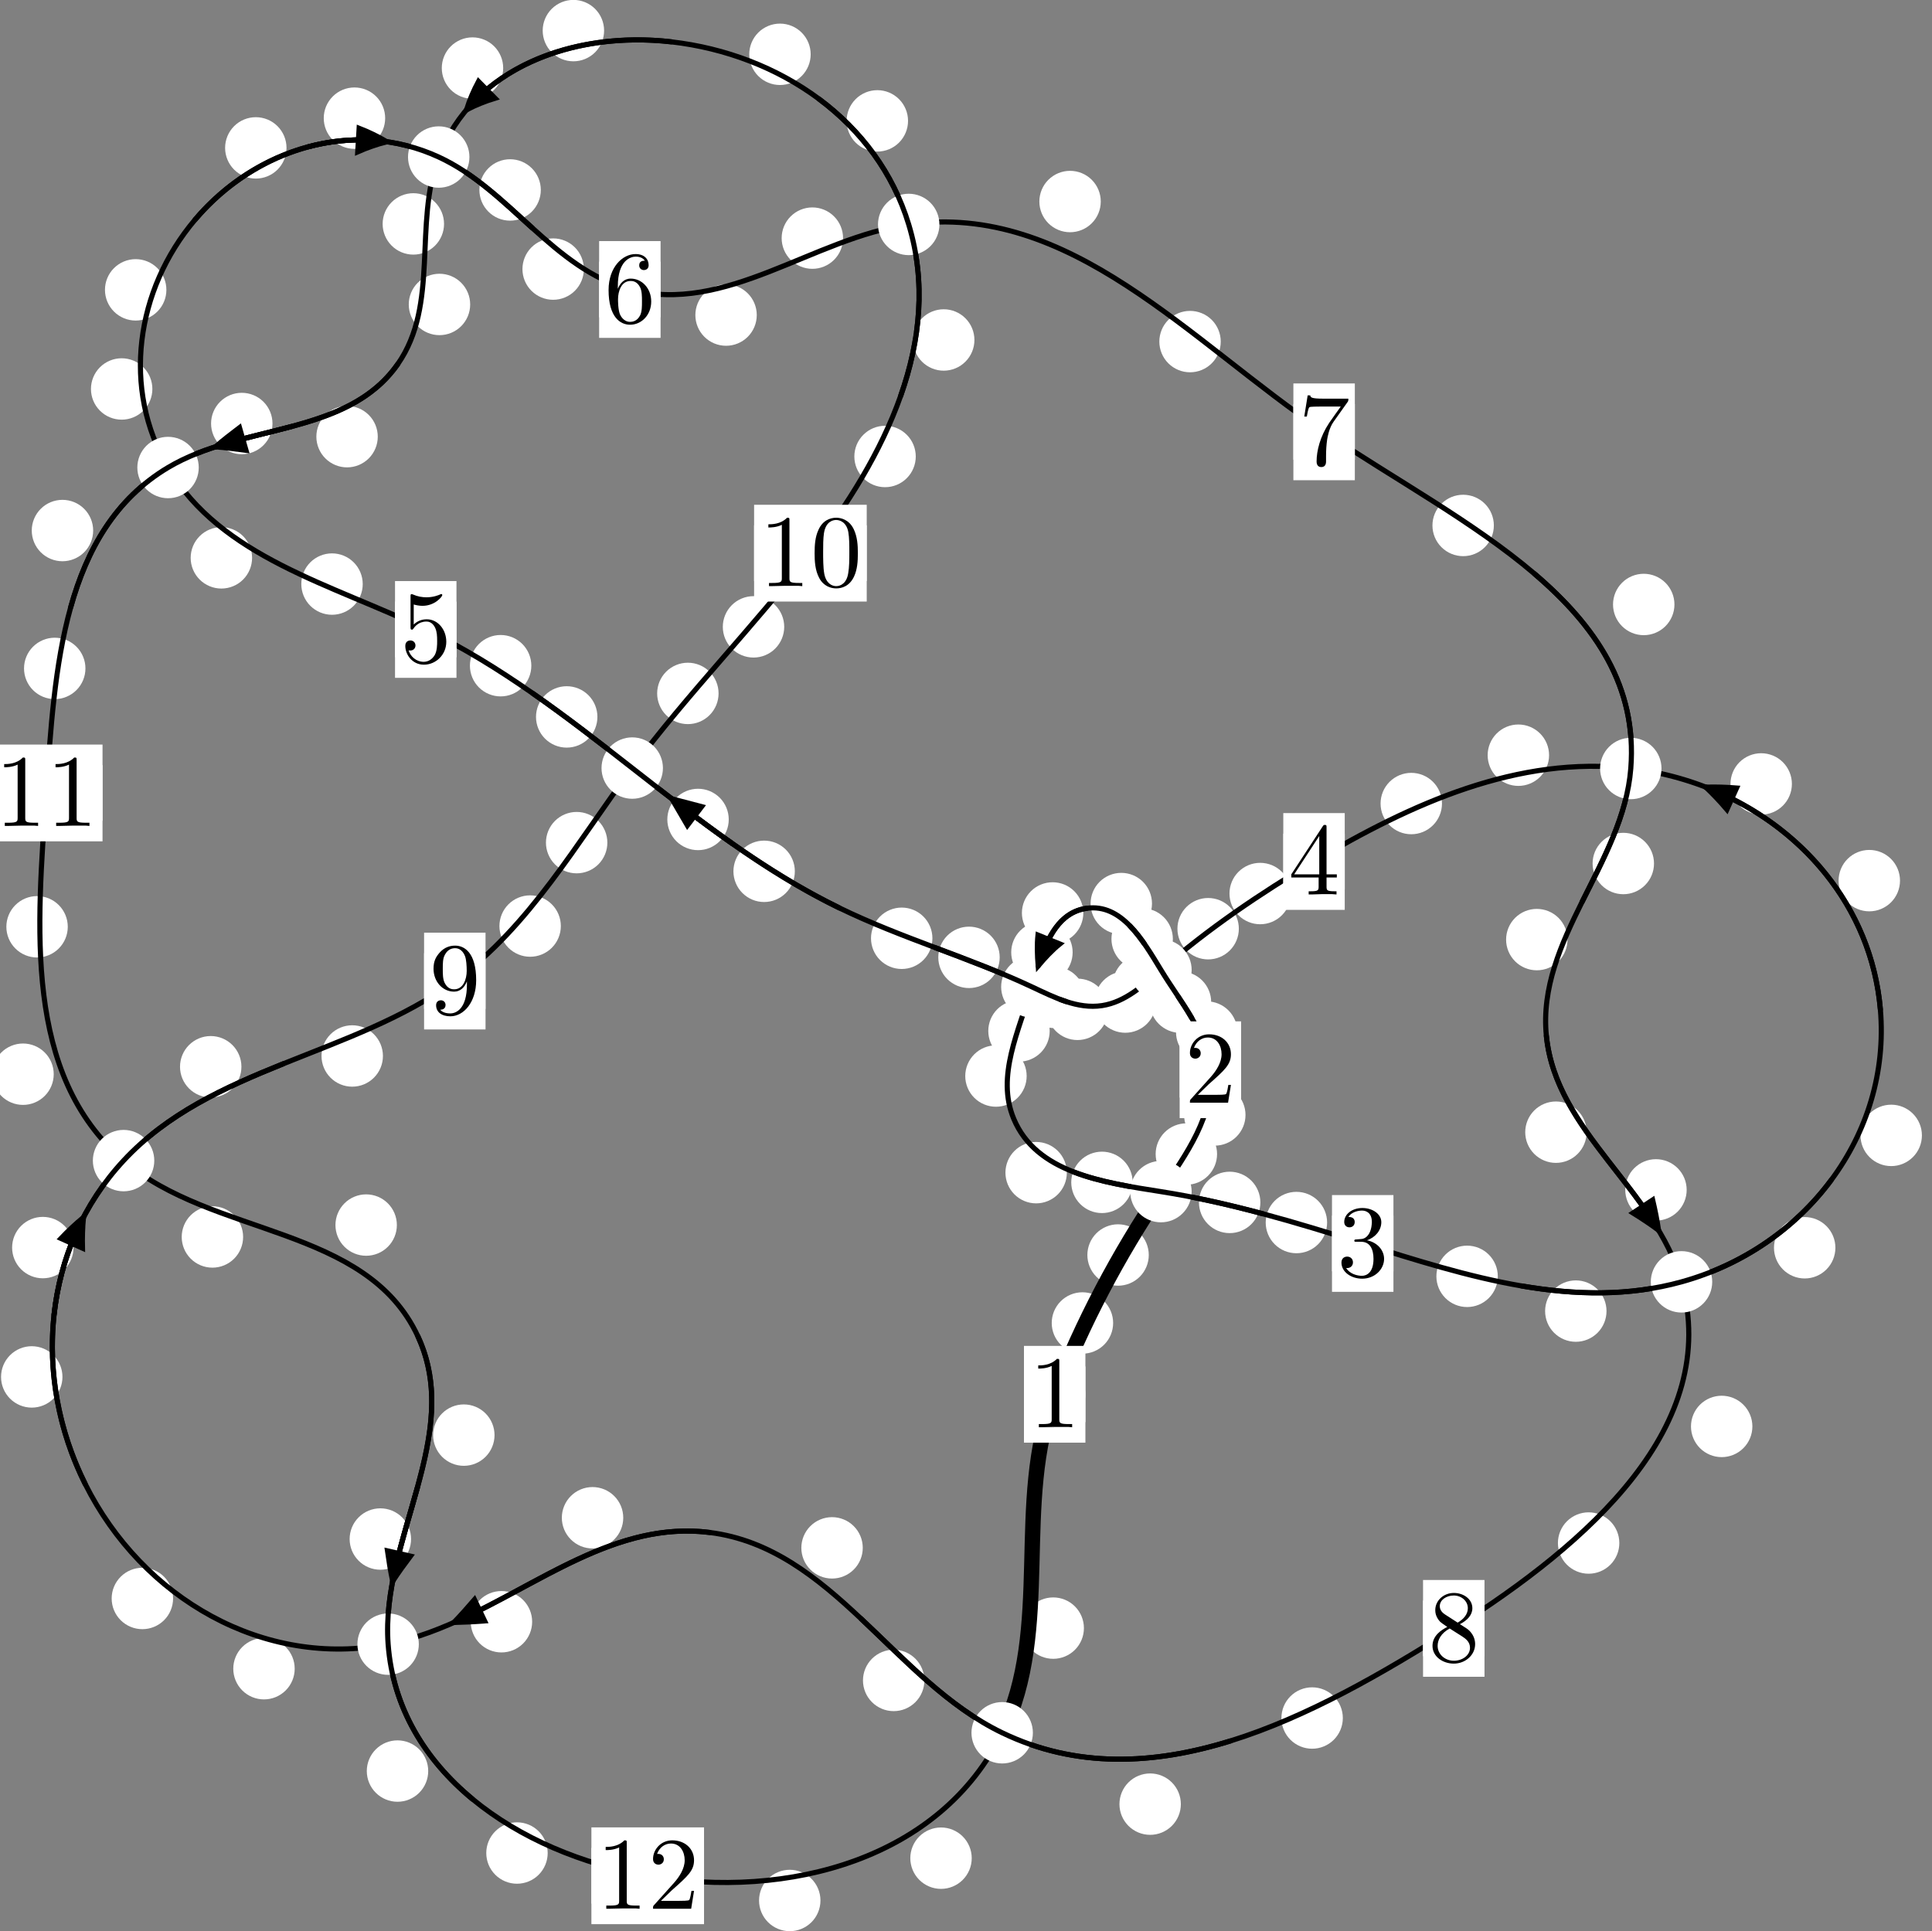 <?xml version="1.0"?>
<!-- Created by MetaPost 1.999 on 2021.07.06:0008 -->
<svg version="1.1" xmlns="http://www.w3.org/2000/svg" xmlns:xlink="http://www.w3.org/1999/xlink" width="188.051" height="188.004" viewBox="0 0 188.051 188.004">
<rect x="0" y="0" width="188.051" height="188.004" fill="#808080" stroke="none"/>
<!-- Original BoundingBox: -113.982742 -71.994171 74.068665 116.009964 -->
  <defs>
    <g transform="scale(0.01,0.01)" id="GLYPHcmr10_48">
      <path style="fill-rule: evenodd;" d="M460 -320C460 -400,455 -480,420 -554C374 -650,292 -666,250 -666C190 -666,117 -640,76 -547C44 -478,39 -400,39 -320C39 -245,43 -155,84 -79C127 2,200 22,249 22C303 22,379 1,423 -94C455 -163,460 -241,460 -320M249 -0C210 -0,151 -25,133 -121C122 -181,122 -273,122 -332C122 -396,122 -462,130 -516C149 -635,224 -644,249 -644C282 -644,348 -626,367 -527C377 -471,377 -395,377 -332C377 -257,377 -189,366 -125C351 -30,294 -0,249 -0"></path>
    </g>
    <g transform="scale(0.01,0.01)" id="GLYPHcmr10_49">
      <path style="fill-rule: evenodd;" d="M294 -640C294 -664,294 -666,271 -666C209 -602,121 -602,89 -602L89 -571C109 -571,168 -571,220 -597L220 -79C220 -43,217 -31,127 -31L95 -31L95 -0L257 -0L130 -3L217 -3L257 -3L297 -3L384 -3L419 -0L419 -31L387 -31C297 -31,294 -42,294 -79"></path>
    </g>
    <g transform="scale(0.01,0.01)" id="GLYPHcmr10_50">
      <path style="fill-rule: evenodd;" d="M127 -77L233 -180C389 -318,449 -372,449 -472C449 -586,359 -666,237 -666C124 -666,50 -574,50 -485C50 -429,100 -429,103 -429C120 -429,155 -441,155 -482C155 -508,137 -534,102 -534C94 -534,92 -534,89 -533C112 -598,166 -635,224 -635C315 -635,358 -554,358 -472C358 -392,308 -313,253 -251L61 -37C50 -26,50 -24,50 -0L421 -0L449 -174L424 -174C419 -144,412 -100,402 -85C395 -77,329 -77,307 -77"></path>
    </g>
    <g transform="scale(0.01,0.01)" id="GLYPHcmr10_51">
      <path style="fill-rule: evenodd;" d="M290 -352C372 -379,430 -449,430 -528C430 -610,342 -666,246 -666C145 -666,69 -606,69 -530C69 -497,91 -478,120 -478C151 -478,171 -500,171 -529C171 -579,124 -579,109 -579C140 -628,206 -641,242 -641C283 -641,338 -619,338 -529C338 -517,336 -459,310 -415C280 -367,246 -364,221 -363C213 -362,189 -360,182 -360C174 -359,167 -358,167 -348C167 -337,174 -337,191 -337L235 -337C317 -337,354 -269,354 -171C354 -35,285 -6,241 -6C198 -6,123 -23,88 -82C123 -77,154 -99,154 -137C154 -173,127 -193,98 -193C74 -193,42 -179,42 -135C42 -44,135 22,244 22C366 22,457 -69,457 -171C457 -253,394 -331,290 -352"></path>
    </g>
    <g transform="scale(0.01,0.01)" id="GLYPHcmr10_52">
      <path style="fill-rule: evenodd;" d="M294 -165L294 -78C294 -42,292 -31,218 -31L197 -31L197 -0L332 -0L238 -3L290 -3L332 -3L374 -3L427 -3L468 -0L468 -31L447 -31C373 -31,371 -42,371 -78L371 -165L471 -165L471 -196L371 -196L371 -651C371 -671,371 -677,355 -677C346 -677,343 -677,335 -665L28 -196L28 -165M300 -196L56 -196L300 -569"></path>
    </g>
    <g transform="scale(0.01,0.01)" id="GLYPHcmr10_53">
      <path style="fill-rule: evenodd;" d="M449 -201C449 -320,367 -420,259 -420C211 -420,168 -404,132 -369L132 -564C152 -558,185 -551,217 -551C340 -551,410 -642,410 -655C410 -661,407 -666,400 -666C399 -666,397 -666,392 -663C372 -654,323 -634,256 -634C216 -634,170 -641,123 -662C115 -665,113 -665,111 -665C101 -665,101 -657,101 -641L101 -345C101 -327,101 -319,115 -319C122 -319,124 -322,128 -328C139 -344,176 -398,257 -398C309 -398,334 -352,342 -334C358 -297,360 -258,360 -208C360 -173,360 -113,336 -71C312 -32,275 -6,229 -6C156 -6,99 -59,82 -118C85 -117,88 -116,99 -116C132 -116,149 -141,149 -165C149 -189,132 -214,99 -214C85 -214,50 -207,50 -161C50 -75,119 22,231 22C347 22,449 -74,449 -201"></path>
    </g>
    <g transform="scale(0.01,0.01)" id="GLYPHcmr10_54">
      <path style="fill-rule: evenodd;" d="M132 -328L132 -352C132 -605,256 -641,307 -641C331 -641,373 -635,395 -601C380 -601,340 -601,340 -556C340 -525,364 -510,386 -510C402 -510,432 -519,432 -558C432 -618,388 -666,305 -666C177 -666,42 -537,42 -316C42 -49,158 22,251 22C362 22,457 -72,457 -204C457 -331,368 -427,257 -427C189 -427,152 -376,132 -328M251 -6C188 -6,158 -66,152 -81C134 -128,134 -208,134 -226C134 -304,166 -404,256 -404C272 -404,318 -404,349 -342C367 -305,367 -254,367 -205C367 -157,367 -107,350 -71C320 -11,274 -6,251 -6"></path>
    </g>
    <g transform="scale(0.01,0.01)" id="GLYPHcmr10_55">
      <path style="fill-rule: evenodd;" d="M476 -609C485 -621,485 -623,485 -644L242 -644C120 -644,118 -657,114 -676L89 -676L56 -470L81 -470C84 -486,93 -549,106 -561C113 -567,191 -567,204 -567L411 -567C400 -551,321 -442,299 -409C209 -274,176 -135,176 -33C176 -23,176 22,222 22C268 22,268 -23,268 -33L268 -84C268 -139,271 -194,279 -248C283 -271,297 -357,341 -419"></path>
    </g>
    <g transform="scale(0.01,0.01)" id="GLYPHcmr10_56">
      <path style="fill-rule: evenodd;" d="M163 -457C117 -487,113 -521,113 -538C113 -599,178 -641,249 -641C322 -641,386 -589,386 -517C386 -460,347 -412,287 -377M309 -362C381 -399,430 -451,430 -517C430 -609,341 -666,250 -666C150 -666,69 -592,69 -499C69 -481,71 -436,113 -389C124 -377,161 -352,186 -335C128 -306,42 -250,42 -151C42 -45,144 22,249 22C362 22,457 -61,457 -168C457 -204,446 -249,408 -291C389 -312,373 -322,309 -362M209 -320L332 -242C360 -223,407 -193,407 -132C407 -58,332 -6,250 -6C164 -6,92 -68,92 -151C92 -209,124 -273,209 -320"></path>
    </g>
    <g transform="scale(0.01,0.01)" id="GLYPHcmr10_57">
      <path style="fill-rule: evenodd;" d="M367 -318L367 -286C367 -52,263 -6,205 -6C188 -6,134 -8,107 -42C151 -42,159 -71,159 -88C159 -119,135 -134,113 -134C97 -134,67 -125,67 -86C67 -19,121 22,206 22C335 22,457 -114,457 -329C457 -598,342 -666,253 -666C198 -666,149 -648,106 -603C65 -558,42 -516,42 -441C42 -316,130 -218,242 -218C303 -218,344 -260,367 -318M243 -241C227 -241,181 -241,150 -304C132 -341,132 -391,132 -440C132 -494,132 -541,153 -578C180 -628,218 -641,253 -641C299 -641,332 -607,349 -562C361 -530,365 -467,365 -421C365 -338,331 -241,243 -241"></path>
    </g>
  </defs>
  <path d="M108.347 128.787C108.347 127.994,108.032 127.234,107.472 126.674C106.911 126.113,106.151 125.798,105.358 125.798C104.566 125.798,103.805 126.113,103.245 126.674C102.684 127.234,102.37 127.994,102.37 128.787C102.37 129.58,102.684 130.34,103.245 130.9C103.805 131.461,104.566 131.776,105.358 131.776C106.151 131.776,106.911 131.461,107.472 130.9C108.032 130.34,108.347 129.58,108.347 128.787Z" style="fill: rgb(100%,100%,100%);stroke: none;"></path>
  <path d="M105.646 135.728C105.646 134.936,105.331 134.175,104.771 133.615C104.21 133.054,103.45 132.74,102.657 132.74C101.865 132.74,101.105 133.054,100.544 133.615C99.984 134.175,99.669 134.936,99.669 135.728C99.669 136.521,99.984 137.281,100.544 137.842C101.105 138.402,101.865 138.717,102.657 138.717C103.45 138.717,104.21 138.402,104.771 137.842C105.331 137.281,105.646 136.521,105.646 135.728Z" style="fill: rgb(100%,100%,100%);stroke: none;"></path>
  <path d="M118.463 112.342C118.463 111.549,118.148 110.789,117.587 110.229C117.027 109.668,116.267 109.353,115.474 109.353C114.681 109.353,113.921 109.668,113.361 110.229C112.8 110.789,112.485 111.549,112.485 112.342C112.485 113.135,112.8 113.895,113.361 114.455C113.921 115.016,114.681 115.331,115.474 115.331C116.267 115.331,117.027 115.016,117.587 114.455C118.148 113.895,118.463 113.135,118.463 112.342Z" style="fill: rgb(100%,100%,100%);stroke: none;"></path>
  <path d="M111.816 122.17C111.816 121.377,111.501 120.617,110.941 120.056C110.38 119.496,109.62 119.181,108.827 119.181C108.035 119.181,107.275 119.496,106.714 120.056C106.154 120.617,105.839 121.377,105.839 122.17C105.839 122.962,106.154 123.723,106.714 124.283C107.275 124.844,108.035 125.158,108.827 125.158C109.62 125.158,110.38 124.844,110.941 124.283C111.501 123.723,111.816 122.962,111.816 122.17Z" style="fill: rgb(100%,100%,100%);stroke: none;"></path>
  <path d="M120.444 100.467C120.444 99.674,120.129 98.914,119.568 98.354C119.008 97.793,118.248 97.478,117.455 97.478C116.662 97.478,115.902 97.793,115.342 98.354C114.781 98.914,114.466 99.674,114.466 100.467C114.466 101.26,114.781 102.02,115.342 102.58C115.902 103.141,116.662 103.456,117.455 103.456C118.248 103.456,119.008 103.141,119.568 102.58C120.129 102.02,120.444 101.26,120.444 100.467Z" style="fill: rgb(100%,100%,100%);stroke: none;"></path>
  <path d="M121.231 108.536C121.231 107.743,120.916 106.983,120.355 106.422C119.795 105.862,119.035 105.547,118.242 105.547C117.449 105.547,116.689 105.862,116.129 106.422C115.568 106.983,115.253 107.743,115.253 108.536C115.253 109.328,115.568 110.088,116.129 110.649C116.689 111.209,117.449 111.524,118.242 111.524C119.035 111.524,119.795 111.209,120.355 110.649C120.916 110.088,121.231 109.328,121.231 108.536Z" style="fill: rgb(100%,100%,100%);stroke: none;"></path>
  <path d="M114.161 91.405C114.161 90.612,113.846 89.852,113.286 89.292C112.725 88.731,111.965 88.416,111.172 88.416C110.38 88.416,109.62 88.731,109.059 89.292C108.499 89.852,108.184 90.612,108.184 91.405C108.184 92.198,108.499 92.958,109.059 93.518C109.62 94.079,110.38 94.394,111.172 94.394C111.965 94.394,112.725 94.079,113.286 93.518C113.846 92.958,114.161 92.198,114.161 91.405Z" style="fill: rgb(100%,100%,100%);stroke: none;"></path>
  <path d="M117.89 97.557C117.89 96.764,117.575 96.004,117.014 95.444C116.454 94.883,115.693 94.568,114.901 94.568C114.108 94.568,113.348 94.883,112.787 95.444C112.227 96.004,111.912 96.764,111.912 97.557C111.912 98.35,112.227 99.11,112.787 99.67C113.348 100.231,114.108 100.546,114.901 100.546C115.693 100.546,116.454 100.231,117.014 99.67C117.575 99.11,117.89 98.35,117.89 97.557Z" style="fill: rgb(100%,100%,100%);stroke: none;"></path>
  <path d="M105.445 88.872C105.445 88.08,105.13 87.319,104.57 86.759C104.009 86.198,103.249 85.884,102.456 85.884C101.664 85.884,100.903 86.198,100.343 86.759C99.782 87.319,99.467 88.08,99.467 88.872C99.467 89.665,99.782 90.425,100.343 90.986C100.903 91.546,101.664 91.861,102.456 91.861C103.249 91.861,104.009 91.546,104.57 90.986C105.13 90.425,105.445 89.665,105.445 88.872Z" style="fill: rgb(100%,100%,100%);stroke: none;"></path>
  <path d="M112.129 87.959C112.129 87.166,111.814 86.406,111.254 85.845C110.694 85.285,109.933 84.97,109.141 84.97C108.348 84.97,107.588 85.285,107.027 85.845C106.467 86.406,106.152 87.166,106.152 87.959C106.152 88.751,106.467 89.511,107.027 90.072C107.588 90.632,108.348 90.947,109.141 90.947C109.933 90.947,110.694 90.632,111.254 90.072C111.814 89.511,112.129 88.751,112.129 87.959Z" style="fill: rgb(100%,100%,100%);stroke: none;"></path>
  <path d="M102.172 100.36C102.172 99.567,101.857 98.807,101.297 98.247C100.736 97.686,99.976 97.371,99.183 97.371C98.391 97.371,97.631 97.686,97.07 98.247C96.51 98.807,96.195 99.567,96.195 100.36C96.195 101.153,96.51 101.913,97.07 102.473C97.631 103.034,98.391 103.349,99.183 103.349C99.976 103.349,100.736 103.034,101.297 102.473C101.857 101.913,102.172 101.153,102.172 100.36Z" style="fill: rgb(100%,100%,100%);stroke: none;"></path>
  <path d="M104.405 92.706C104.405 91.913,104.09 91.153,103.529 90.593C102.969 90.032,102.209 89.717,101.416 89.717C100.623 89.717,99.863 90.032,99.303 90.593C98.742 91.153,98.427 91.913,98.427 92.706C98.427 93.499,98.742 94.259,99.303 94.819C99.863 95.38,100.623 95.695,101.416 95.695C102.209 95.695,102.969 95.38,103.529 94.819C104.09 94.259,104.405 93.499,104.405 92.706Z" style="fill: rgb(100%,100%,100%);stroke: none;"></path>
  <path d="M103.841 114.154C103.841 113.361,103.526 112.601,102.966 112.041C102.405 111.48,101.645 111.165,100.853 111.165C100.06 111.165,99.3 111.48,98.739 112.041C98.179 112.601,97.864 113.361,97.864 114.154C97.864 114.947,98.179 115.707,98.739 116.267C99.3 116.828,100.06 117.143,100.853 117.143C101.645 117.143,102.405 116.828,102.966 116.267C103.526 115.707,103.841 114.947,103.841 114.154Z" style="fill: rgb(100%,100%,100%);stroke: none;"></path>
  <path d="M99.93 104.748C99.93 103.956,99.615 103.195,99.055 102.635C98.494 102.074,97.734 101.759,96.942 101.759C96.149 101.759,95.389 102.074,94.828 102.635C94.268 103.195,93.953 103.956,93.953 104.748C93.953 105.541,94.268 106.301,94.828 106.862C95.389 107.422,96.149 107.737,96.942 107.737C97.734 107.737,98.494 107.422,99.055 106.862C99.615 106.301,99.93 105.541,99.93 104.748Z" style="fill: rgb(100%,100%,100%);stroke: none;"></path>
  <path d="M122.678 117.05C122.678 116.257,122.363 115.497,121.802 114.937C121.242 114.376,120.482 114.061,119.689 114.061C118.896 114.061,118.136 114.376,117.576 114.937C117.015 115.497,116.7 116.257,116.7 117.05C116.7 117.843,117.015 118.603,117.576 119.163C118.136 119.724,118.896 120.039,119.689 120.039C120.482 120.039,121.242 119.724,121.802 119.163C122.363 118.603,122.678 117.843,122.678 117.05Z" style="fill: rgb(100%,100%,100%);stroke: none;"></path>
  <path d="M110.248 115.099C110.248 114.306,109.933 113.546,109.372 112.985C108.812 112.425,108.052 112.11,107.259 112.11C106.466 112.11,105.706 112.425,105.146 112.985C104.585 113.546,104.27 114.306,104.27 115.099C104.27 115.891,104.585 116.652,105.146 117.212C105.706 117.773,106.466 118.088,107.259 118.088C108.052 118.088,108.812 117.773,109.372 117.212C109.933 116.652,110.248 115.891,110.248 115.099Z" style="fill: rgb(100%,100%,100%);stroke: none;"></path>
  <path d="M145.789 124.248C145.789 123.455,145.474 122.695,144.913 122.134C144.353 121.574,143.593 121.259,142.8 121.259C142.007 121.259,141.247 121.574,140.687 122.134C140.126 122.695,139.811 123.455,139.811 124.248C139.811 125.04,140.126 125.8,140.687 126.361C141.247 126.921,142.007 127.236,142.8 127.236C143.593 127.236,144.353 126.921,144.913 126.361C145.474 125.8,145.789 125.04,145.789 124.248Z" style="fill: rgb(100%,100%,100%);stroke: none;"></path>
  <path d="M129.174 119.01C129.174 118.217,128.859 117.457,128.299 116.896C127.738 116.336,126.978 116.021,126.186 116.021C125.393 116.021,124.633 116.336,124.072 116.896C123.512 117.457,123.197 118.217,123.197 119.01C123.197 119.802,123.512 120.563,124.072 121.123C124.633 121.684,125.393 121.998,126.186 121.998C126.978 121.998,127.738 121.684,128.299 121.123C128.859 120.563,129.174 119.802,129.174 119.01Z" style="fill: rgb(100%,100%,100%);stroke: none;"></path>
  <path d="M178.648 121.465C178.648 120.672,178.334 119.912,177.773 119.352C177.213 118.791,176.452 118.476,175.66 118.476C174.867 118.476,174.107 118.791,173.546 119.352C172.986 119.912,172.671 120.672,172.671 121.465C172.671 122.258,172.986 123.018,173.546 123.578C174.107 124.139,174.867 124.454,175.66 124.454C176.452 124.454,177.213 124.139,177.773 123.578C178.334 123.018,178.648 122.258,178.648 121.465Z" style="fill: rgb(100%,100%,100%);stroke: none;"></path>
  <path d="M156.37 127.63C156.37 126.837,156.055 126.077,155.495 125.517C154.934 124.956,154.174 124.641,153.382 124.641C152.589 124.641,151.829 124.956,151.268 125.517C150.708 126.077,150.393 126.837,150.393 127.63C150.393 128.423,150.708 129.183,151.268 129.743C151.829 130.304,152.589 130.619,153.382 130.619C154.174 130.619,154.934 130.304,155.495 129.743C156.055 129.183,156.37 128.423,156.37 127.63Z" style="fill: rgb(100%,100%,100%);stroke: none;"></path>
  <path d="M184.937 85.726C184.937 84.934,184.622 84.173,184.061 83.613C183.501 83.052,182.74 82.738,181.948 82.738C181.155 82.738,180.395 83.052,179.834 83.613C179.274 84.173,178.959 84.934,178.959 85.726C178.959 86.519,179.274 87.279,179.834 87.84C180.395 88.4,181.155 88.715,181.948 88.715C182.74 88.715,183.501 88.4,184.061 87.84C184.622 87.279,184.937 86.519,184.937 85.726Z" style="fill: rgb(100%,100%,100%);stroke: none;"></path>
  <path d="M187.069 110.526C187.069 109.733,186.754 108.973,186.193 108.413C185.633 107.852,184.873 107.537,184.08 107.537C183.287 107.537,182.527 107.852,181.967 108.413C181.406 108.973,181.091 109.733,181.091 110.526C181.091 111.319,181.406 112.079,181.967 112.639C182.527 113.2,183.287 113.515,184.08 113.515C184.873 113.515,185.633 113.2,186.193 112.639C186.754 112.079,187.069 111.319,187.069 110.526Z" style="fill: rgb(100%,100%,100%);stroke: none;"></path>
  <path d="M150.779 73.516C150.779 72.723,150.464 71.963,149.903 71.403C149.343 70.842,148.583 70.527,147.79 70.527C146.997 70.527,146.237 70.842,145.676 71.403C145.116 71.963,144.801 72.723,144.801 73.516C144.801 74.309,145.116 75.069,145.676 75.629C146.237 76.19,146.997 76.505,147.79 76.505C148.583 76.505,149.343 76.19,149.903 75.629C150.464 75.069,150.779 74.309,150.779 73.516Z" style="fill: rgb(100%,100%,100%);stroke: none;"></path>
  <path d="M174.414 76.313C174.414 75.52,174.1 74.76,173.539 74.199C172.979 73.639,172.218 73.324,171.426 73.324C170.633 73.324,169.873 73.639,169.312 74.199C168.752 74.76,168.437 75.52,168.437 76.313C168.437 77.105,168.752 77.865,169.312 78.426C169.873 78.986,170.633 79.301,171.426 79.301C172.218 79.301,172.979 78.986,173.539 78.426C174.1 77.865,174.414 77.105,174.414 76.313Z" style="fill: rgb(100%,100%,100%);stroke: none;"></path>
  <path d="M125.648 86.983C125.648 86.19,125.333 85.43,124.773 84.87C124.212 84.309,123.452 83.994,122.659 83.994C121.867 83.994,121.106 84.309,120.546 84.87C119.985 85.43,119.671 86.19,119.671 86.983C119.671 87.776,119.985 88.536,120.546 89.096C121.106 89.657,121.867 89.972,122.659 89.972C123.452 89.972,124.212 89.657,124.773 89.096C125.333 88.536,125.648 87.776,125.648 86.983Z" style="fill: rgb(100%,100%,100%);stroke: none;"></path>
  <path d="M140.355 78.223C140.355 77.43,140.04 76.67,139.479 76.109C138.919 75.549,138.159 75.234,137.366 75.234C136.573 75.234,135.813 75.549,135.253 76.109C134.692 76.67,134.377 77.43,134.377 78.223C134.377 79.015,134.692 79.775,135.253 80.336C135.813 80.896,136.573 81.211,137.366 81.211C138.159 81.211,138.919 80.896,139.479 80.336C140.04 79.775,140.355 79.015,140.355 78.223Z" style="fill: rgb(100%,100%,100%);stroke: none;"></path>
  <path d="M114.27 95.923C114.27 95.13,113.955 94.37,113.395 93.809C112.834 93.249,112.074 92.934,111.281 92.934C110.489 92.934,109.729 93.249,109.168 93.809C108.608 94.37,108.293 95.13,108.293 95.923C108.293 96.715,108.608 97.476,109.168 98.036C109.729 98.597,110.489 98.912,111.281 98.912C112.074 98.912,112.834 98.597,113.395 98.036C113.955 97.476,114.27 96.715,114.27 95.923Z" style="fill: rgb(100%,100%,100%);stroke: none;"></path>
  <path d="M120.582 90.406C120.582 89.613,120.267 88.853,119.707 88.293C119.146 87.732,118.386 87.417,117.593 87.417C116.801 87.417,116.041 87.732,115.48 88.293C114.92 88.853,114.605 89.613,114.605 90.406C114.605 91.199,114.92 91.959,115.48 92.519C116.041 93.08,116.801 93.395,117.593 93.395C118.386 93.395,119.146 93.08,119.707 92.519C120.267 91.959,120.582 91.199,120.582 90.406Z" style="fill: rgb(100%,100%,100%);stroke: none;"></path>
  <path d="M107.865 98.255C107.865 97.462,107.55 96.702,106.989 96.142C106.429 95.581,105.668 95.266,104.876 95.266C104.083 95.266,103.323 95.581,102.762 96.142C102.202 96.702,101.887 97.462,101.887 98.255C101.887 99.048,102.202 99.808,102.762 100.368C103.323 100.929,104.083 101.244,104.876 101.244C105.668 101.244,106.429 100.929,106.989 100.368C107.55 99.808,107.865 99.048,107.865 98.255Z" style="fill: rgb(100%,100%,100%);stroke: none;"></path>
  <path d="M112.52 97.546C112.52 96.753,112.205 95.993,111.644 95.433C111.084 94.872,110.324 94.557,109.531 94.557C108.738 94.557,107.978 94.872,107.418 95.433C106.857 95.993,106.542 96.753,106.542 97.546C106.542 98.339,106.857 99.099,107.418 99.659C107.978 100.22,108.738 100.535,109.531 100.535C110.324 100.535,111.084 100.22,111.644 99.659C112.205 99.099,112.52 98.339,112.52 97.546Z" style="fill: rgb(100%,100%,100%);stroke: none;"></path>
  <path d="M97.306 93.195C97.306 92.403,96.991 91.642,96.431 91.082C95.87 90.521,95.11 90.206,94.317 90.206C93.525 90.206,92.764 90.521,92.204 91.082C91.643 91.642,91.329 92.403,91.329 93.195C91.329 93.988,91.643 94.748,92.204 95.309C92.764 95.869,93.525 96.184,94.317 96.184C95.11 96.184,95.87 95.869,96.431 95.309C96.991 94.748,97.306 93.988,97.306 93.195Z" style="fill: rgb(100%,100%,100%);stroke: none;"></path>
  <path d="M105.611 97.091C105.611 96.298,105.296 95.538,104.735 94.978C104.175 94.417,103.415 94.102,102.622 94.102C101.829 94.102,101.069 94.417,100.509 94.978C99.948 95.538,99.633 96.298,99.633 97.091C99.633 97.884,99.948 98.644,100.509 99.204C101.069 99.765,101.829 100.08,102.622 100.08C103.415 100.08,104.175 99.765,104.735 99.204C105.296 98.644,105.611 97.884,105.611 97.091Z" style="fill: rgb(100%,100%,100%);stroke: none;"></path>
  <path d="M77.365 84.819C77.365 84.026,77.05 83.266,76.49 82.706C75.929 82.145,75.169 81.83,74.376 81.83C73.584 81.83,72.824 82.145,72.263 82.706C71.703 83.266,71.388 84.026,71.388 84.819C71.388 85.612,71.703 86.372,72.263 86.932C72.824 87.493,73.584 87.808,74.376 87.808C75.169 87.808,75.929 87.493,76.49 86.932C77.05 86.372,77.365 85.612,77.365 84.819Z" style="fill: rgb(100%,100%,100%);stroke: none;"></path>
  <path d="M90.756 91.338C90.756 90.545,90.441 89.785,89.881 89.225C89.321 88.664,88.56 88.349,87.768 88.349C86.975 88.349,86.215 88.664,85.654 89.225C85.094 89.785,84.779 90.545,84.779 91.338C84.779 92.131,85.094 92.891,85.654 93.451C86.215 94.012,86.975 94.327,87.768 94.327C88.56 94.327,89.321 94.012,89.881 93.451C90.441 92.891,90.756 92.131,90.756 91.338Z" style="fill: rgb(100%,100%,100%);stroke: none;"></path>
  <path d="M58.149 69.789C58.149 68.997,57.834 68.236,57.274 67.676C56.713 67.116,55.953 66.801,55.16 66.801C54.368 66.801,53.608 67.116,53.047 67.676C52.487 68.236,52.172 68.997,52.172 69.789C52.172 70.582,52.487 71.342,53.047 71.903C53.608 72.463,54.368 72.778,55.16 72.778C55.953 72.778,56.713 72.463,57.274 71.903C57.834 71.342,58.149 70.582,58.149 69.789Z" style="fill: rgb(100%,100%,100%);stroke: none;"></path>
  <path d="M70.932 79.772C70.932 78.979,70.617 78.219,70.057 77.658C69.496 77.098,68.736 76.783,67.943 76.783C67.151 76.783,66.39 77.098,65.83 77.658C65.269 78.219,64.954 78.979,64.954 79.772C64.954 80.564,65.269 81.324,65.83 81.885C66.39 82.445,67.151 82.76,67.943 82.76C68.736 82.76,69.496 82.445,70.057 81.885C70.617 81.324,70.932 80.564,70.932 79.772Z" style="fill: rgb(100%,100%,100%);stroke: none;"></path>
  <path d="M35.306 56.858C35.306 56.065,34.991 55.305,34.43 54.744C33.87 54.184,33.109 53.869,32.317 53.869C31.524 53.869,30.764 54.184,30.203 54.744C29.643 55.305,29.328 56.065,29.328 56.858C29.328 57.65,29.643 58.41,30.203 58.971C30.764 59.531,31.524 59.846,32.317 59.846C33.109 59.846,33.87 59.531,34.43 58.971C34.991 58.41,35.306 57.65,35.306 56.858Z" style="fill: rgb(100%,100%,100%);stroke: none;"></path>
  <path d="M51.717 64.803C51.717 64.011,51.402 63.25,50.842 62.69C50.281 62.129,49.521 61.814,48.729 61.814C47.936 61.814,47.176 62.129,46.615 62.69C46.055 63.25,45.74 64.011,45.74 64.803C45.74 65.596,46.055 66.356,46.615 66.917C47.176 67.477,47.936 67.792,48.729 67.792C49.521 67.792,50.281 67.477,50.842 66.917C51.402 66.356,51.717 65.596,51.717 64.803Z" style="fill: rgb(100%,100%,100%);stroke: none;"></path>
  <path d="M14.831 37.865C14.831 37.072,14.516 36.312,13.955 35.751C13.395 35.191,12.635 34.876,11.842 34.876C11.049 34.876,10.289 35.191,9.729 35.751C9.168 36.312,8.853 37.072,8.853 37.865C8.853 38.657,9.168 39.418,9.729 39.978C10.289 40.539,11.049 40.853,11.842 40.853C12.635 40.853,13.395 40.539,13.955 39.978C14.516 39.418,14.831 38.657,14.831 37.865Z" style="fill: rgb(100%,100%,100%);stroke: none;"></path>
  <path d="M24.537 54.305C24.537 53.512,24.222 52.752,23.662 52.191C23.101 51.631,22.341 51.316,21.548 51.316C20.756 51.316,19.995 51.631,19.435 52.191C18.874 52.752,18.559 53.512,18.559 54.305C18.559 55.097,18.874 55.857,19.435 56.418C19.995 56.978,20.756 57.293,21.548 57.293C22.341 57.293,23.101 56.978,23.662 56.418C24.222 55.857,24.537 55.097,24.537 54.305Z" style="fill: rgb(100%,100%,100%);stroke: none;"></path>
  <path d="M27.888 14.397C27.888 13.604,27.573 12.844,27.013 12.283C26.452 11.723,25.692 11.408,24.899 11.408C24.107 11.408,23.346 11.723,22.786 12.283C22.226 12.844,21.911 13.604,21.911 14.397C21.911 15.189,22.226 15.949,22.786 16.51C23.346 17.07,24.107 17.385,24.899 17.385C25.692 17.385,26.452 17.07,27.013 16.51C27.573 15.949,27.888 15.189,27.888 14.397Z" style="fill: rgb(100%,100%,100%);stroke: none;"></path>
  <path d="M16.195 28.216C16.195 27.423,15.88 26.663,15.319 26.103C14.759 25.542,13.999 25.227,13.206 25.227C12.413 25.227,11.653 25.542,11.093 26.103C10.532 26.663,10.217 27.423,10.217 28.216C10.217 29.009,10.532 29.769,11.093 30.329C11.653 30.89,12.413 31.205,13.206 31.205C13.999 31.205,14.759 30.89,15.319 30.329C15.88 29.769,16.195 29.009,16.195 28.216Z" style="fill: rgb(100%,100%,100%);stroke: none;"></path>
  <path d="M52.64 18.491C52.64 17.698,52.325 16.938,51.764 16.378C51.204 15.817,50.444 15.502,49.651 15.502C48.858 15.502,48.098 15.817,47.538 16.378C46.977 16.938,46.662 17.698,46.662 18.491C46.662 19.284,46.977 20.044,47.538 20.604C48.098 21.165,48.858 21.48,49.651 21.48C50.444 21.48,51.204 21.165,51.764 20.604C52.325 20.044,52.64 19.284,52.64 18.491Z" style="fill: rgb(100%,100%,100%);stroke: none;"></path>
  <path d="M37.49 11.503C37.49 10.71,37.175 9.95,36.614 9.39C36.054 8.829,35.294 8.514,34.501 8.514C33.708 8.514,32.948 8.829,32.388 9.39C31.827 9.95,31.512 10.71,31.512 11.503C31.512 12.296,31.827 13.056,32.388 13.616C32.948 14.177,33.708 14.492,34.501 14.492C35.294 14.492,36.054 14.177,36.614 13.616C37.175 13.056,37.49 12.296,37.49 11.503Z" style="fill: rgb(100%,100%,100%);stroke: none;"></path>
  <path d="M73.66 30.672C73.66 29.879,73.345 29.119,72.785 28.558C72.224 27.998,71.464 27.683,70.671 27.683C69.879 27.683,69.118 27.998,68.558 28.558C67.997 29.119,67.683 29.879,67.683 30.672C67.683 31.464,67.997 32.224,68.558 32.785C69.118 33.345,69.879 33.66,70.671 33.66C71.464 33.66,72.224 33.345,72.785 32.785C73.345 32.224,73.66 31.464,73.66 30.672Z" style="fill: rgb(100%,100%,100%);stroke: none;"></path>
  <path d="M56.83 26.195C56.83 25.402,56.515 24.642,55.955 24.081C55.394 23.521,54.634 23.206,53.841 23.206C53.049 23.206,52.288 23.521,51.728 24.081C51.167 24.642,50.853 25.402,50.853 26.195C50.853 26.987,51.167 27.747,51.728 28.308C52.288 28.868,53.049 29.183,53.841 29.183C54.634 29.183,55.394 28.868,55.955 28.308C56.515 27.747,56.83 26.987,56.83 26.195Z" style="fill: rgb(100%,100%,100%);stroke: none;"></path>
  <path d="M107.143 19.618C107.143 18.826,106.828 18.066,106.268 17.505C105.708 16.945,104.947 16.63,104.155 16.63C103.362 16.63,102.602 16.945,102.041 17.505C101.481 18.066,101.166 18.826,101.166 19.618C101.166 20.411,101.481 21.171,102.041 21.732C102.602 22.292,103.362 22.607,104.155 22.607C104.947 22.607,105.708 22.292,106.268 21.732C106.828 21.171,107.143 20.411,107.143 19.618Z" style="fill: rgb(100%,100%,100%);stroke: none;"></path>
  <path d="M82.06 23.181C82.06 22.388,81.745 21.628,81.184 21.067C80.624 20.507,79.864 20.192,79.071 20.192C78.278 20.192,77.518 20.507,76.958 21.067C76.397 21.628,76.082 22.388,76.082 23.181C76.082 23.973,76.397 24.733,76.958 25.294C77.518 25.854,78.278 26.169,79.071 26.169C79.864 26.169,80.624 25.854,81.184 25.294C81.745 24.733,82.06 23.973,82.06 23.181Z" style="fill: rgb(100%,100%,100%);stroke: none;"></path>
  <path d="M145.404 51.151C145.404 50.358,145.09 49.598,144.529 49.038C143.969 48.477,143.208 48.162,142.416 48.162C141.623 48.162,140.863 48.477,140.302 49.038C139.742 49.598,139.427 50.358,139.427 51.151C139.427 51.944,139.742 52.704,140.302 53.264C140.863 53.825,141.623 54.14,142.416 54.14C143.208 54.14,143.969 53.825,144.529 53.264C145.09 52.704,145.404 51.944,145.404 51.151Z" style="fill: rgb(100%,100%,100%);stroke: none;"></path>
  <path d="M118.821 33.252C118.821 32.46,118.506 31.699,117.946 31.139C117.385 30.579,116.625 30.264,115.832 30.264C115.04 30.264,114.28 30.579,113.719 31.139C113.159 31.699,112.844 32.46,112.844 33.252C112.844 34.045,113.159 34.805,113.719 35.366C114.28 35.926,115.04 36.241,115.832 36.241C116.625 36.241,117.385 35.926,117.946 35.366C118.506 34.805,118.821 34.045,118.821 33.252Z" style="fill: rgb(100%,100%,100%);stroke: none;"></path>
  <path d="M160.993 84.06C160.993 83.267,160.678 82.507,160.117 81.947C159.557 81.386,158.797 81.071,158.004 81.071C157.211 81.071,156.451 81.386,155.891 81.947C155.33 82.507,155.015 83.267,155.015 84.06C155.015 84.853,155.33 85.613,155.891 86.173C156.451 86.734,157.211 87.049,158.004 87.049C158.797 87.049,159.557 86.734,160.117 86.173C160.678 85.613,160.993 84.853,160.993 84.06Z" style="fill: rgb(100%,100%,100%);stroke: none;"></path>
  <path d="M162.982 58.843C162.982 58.051,162.667 57.291,162.106 56.73C161.546 56.17,160.786 55.855,159.993 55.855C159.2 55.855,158.44 56.17,157.88 56.73C157.319 57.291,157.004 58.051,157.004 58.843C157.004 59.636,157.319 60.396,157.88 60.957C158.44 61.517,159.2 61.832,159.993 61.832C160.786 61.832,161.546 61.517,162.106 60.957C162.667 60.396,162.982 59.636,162.982 58.843Z" style="fill: rgb(100%,100%,100%);stroke: none;"></path>
  <path d="M154.435 110.214C154.435 109.421,154.12 108.661,153.56 108.101C152.999 107.54,152.239 107.225,151.446 107.225C150.654 107.225,149.894 107.54,149.333 108.101C148.773 108.661,148.458 109.421,148.458 110.214C148.458 111.007,148.773 111.767,149.333 112.327C149.894 112.888,150.654 113.203,151.446 113.203C152.239 113.203,152.999 112.888,153.56 112.327C154.12 111.767,154.435 111.007,154.435 110.214Z" style="fill: rgb(100%,100%,100%);stroke: none;"></path>
  <path d="M152.573 91.467C152.573 90.674,152.259 89.914,151.698 89.353C151.138 88.793,150.377 88.478,149.585 88.478C148.792 88.478,148.032 88.793,147.471 89.353C146.911 89.914,146.596 90.674,146.596 91.467C146.596 92.259,146.911 93.02,147.471 93.58C148.032 94.141,148.792 94.455,149.585 94.455C150.377 94.455,151.138 94.141,151.698 93.58C152.259 93.02,152.573 92.259,152.573 91.467Z" style="fill: rgb(100%,100%,100%);stroke: none;"></path>
  <path d="M170.568 138.857C170.568 138.065,170.253 137.304,169.693 136.744C169.132 136.184,168.372 135.869,167.58 135.869C166.787 135.869,166.027 136.184,165.466 136.744C164.906 137.304,164.591 138.065,164.591 138.857C164.591 139.65,164.906 140.41,165.466 140.971C166.027 141.531,166.787 141.846,167.58 141.846C168.372 141.846,169.132 141.531,169.693 140.971C170.253 140.41,170.568 139.65,170.568 138.857Z" style="fill: rgb(100%,100%,100%);stroke: none;"></path>
  <path d="M164.172 115.831C164.172 115.038,163.857 114.278,163.297 113.718C162.736 113.157,161.976 112.842,161.183 112.842C160.391 112.842,159.631 113.157,159.07 113.718C158.51 114.278,158.195 115.038,158.195 115.831C158.195 116.624,158.51 117.384,159.07 117.944C159.631 118.505,160.391 118.82,161.183 118.82C161.976 118.82,162.736 118.505,163.297 117.944C163.857 117.384,164.172 116.624,164.172 115.831Z" style="fill: rgb(100%,100%,100%);stroke: none;"></path>
  <path d="M130.704 167.244C130.704 166.451,130.389 165.691,129.829 165.13C129.268 164.57,128.508 164.255,127.716 164.255C126.923 164.255,126.163 164.57,125.602 165.13C125.042 165.691,124.727 166.451,124.727 167.244C124.727 168.036,125.042 168.797,125.602 169.357C126.163 169.918,126.923 170.232,127.716 170.232C128.508 170.232,129.268 169.918,129.829 169.357C130.389 168.797,130.704 168.036,130.704 167.244Z" style="fill: rgb(100%,100%,100%);stroke: none;"></path>
  <path d="M157.618 150.208C157.618 149.415,157.303 148.655,156.742 148.094C156.182 147.534,155.421 147.219,154.629 147.219C153.836 147.219,153.076 147.534,152.515 148.094C151.955 148.655,151.64 149.415,151.64 150.208C151.64 151,151.955 151.76,152.515 152.321C153.076 152.881,153.836 153.196,154.629 153.196C155.421 153.196,156.182 152.881,156.742 152.321C157.303 151.76,157.618 151,157.618 150.208Z" style="fill: rgb(100%,100%,100%);stroke: none;"></path>
  <path d="M89.975 163.584C89.975 162.791,89.66 162.031,89.1 161.471C88.539 160.91,87.779 160.595,86.986 160.595C86.194 160.595,85.433 160.91,84.873 161.471C84.313 162.031,83.998 162.791,83.998 163.584C83.998 164.377,84.313 165.137,84.873 165.697C85.433 166.258,86.194 166.573,86.986 166.573C87.779 166.573,88.539 166.258,89.1 165.697C89.66 165.137,89.975 164.377,89.975 163.584Z" style="fill: rgb(100%,100%,100%);stroke: none;"></path>
  <path d="M114.938 175.627C114.938 174.834,114.623 174.074,114.063 173.513C113.502 172.953,112.742 172.638,111.949 172.638C111.157 172.638,110.397 172.953,109.836 173.513C109.276 174.074,108.961 174.834,108.961 175.627C108.961 176.419,109.276 177.179,109.836 177.74C110.397 178.3,111.157 178.615,111.949 178.615C112.742 178.615,113.502 178.3,114.063 177.74C114.623 177.179,114.938 176.419,114.938 175.627Z" style="fill: rgb(100%,100%,100%);stroke: none;"></path>
  <path d="M60.664 147.748C60.664 146.955,60.349 146.195,59.788 145.635C59.228 145.074,58.468 144.759,57.675 144.759C56.882 144.759,56.122 145.074,55.562 145.635C55.001 146.195,54.686 146.955,54.686 147.748C54.686 148.541,55.001 149.301,55.562 149.861C56.122 150.422,56.882 150.737,57.675 150.737C58.468 150.737,59.228 150.422,59.788 149.861C60.349 149.301,60.664 148.541,60.664 147.748Z" style="fill: rgb(100%,100%,100%);stroke: none;"></path>
  <path d="M83.977 150.678C83.977 149.885,83.662 149.125,83.101 148.564C82.541 148.004,81.781 147.689,80.988 147.689C80.195 147.689,79.435 148.004,78.875 148.564C78.314 149.125,77.999 149.885,77.999 150.678C77.999 151.47,78.314 152.23,78.875 152.791C79.435 153.351,80.195 153.666,80.988 153.666C81.781 153.666,82.541 153.351,83.101 152.791C83.662 152.23,83.977 151.47,83.977 150.678Z" style="fill: rgb(100%,100%,100%);stroke: none;"></path>
  <path d="M28.684 162.442C28.684 161.65,28.369 160.89,27.808 160.329C27.248 159.769,26.487 159.454,25.695 159.454C24.902 159.454,24.142 159.769,23.581 160.329C23.021 160.89,22.706 161.65,22.706 162.442C22.706 163.235,23.021 163.995,23.581 164.556C24.142 165.116,24.902 165.431,25.695 165.431C26.487 165.431,27.248 165.116,27.808 164.556C28.369 163.995,28.684 163.235,28.684 162.442Z" style="fill: rgb(100%,100%,100%);stroke: none;"></path>
  <path d="M51.797 157.871C51.797 157.078,51.482 156.318,50.922 155.757C50.361 155.197,49.601 154.882,48.808 154.882C48.016 154.882,47.255 155.197,46.695 155.757C46.134 156.318,45.82 157.078,45.82 157.871C45.82 158.663,46.134 159.423,46.695 159.984C47.255 160.544,48.016 160.859,48.808 160.859C49.601 160.859,50.361 160.544,50.922 159.984C51.482 159.423,51.797 158.663,51.797 157.871Z" style="fill: rgb(100%,100%,100%);stroke: none;"></path>
  <path d="M6.079 134.038C6.079 133.245,5.764 132.485,5.204 131.925C4.643 131.364,3.883 131.049,3.091 131.049C2.298 131.049,1.538 131.364,0.977 131.925C0.417 132.485,0.102 133.245,0.102 134.038C0.102 134.831,0.417 135.591,0.977 136.151C1.538 136.712,2.298 137.027,3.091 137.027C3.883 137.027,4.643 136.712,5.204 136.151C5.764 135.591,6.079 134.831,6.079 134.038Z" style="fill: rgb(100%,100%,100%);stroke: none;"></path>
  <path d="M16.847 155.605C16.847 154.813,16.532 154.052,15.971 153.492C15.411 152.931,14.651 152.616,13.858 152.616C13.065 152.616,12.305 152.931,11.745 153.492C11.184 154.052,10.869 154.813,10.869 155.605C10.869 156.398,11.184 157.158,11.745 157.719C12.305 158.279,13.065 158.594,13.858 158.594C14.651 158.594,15.411 158.279,15.971 157.719C16.532 157.158,16.847 156.398,16.847 155.605Z" style="fill: rgb(100%,100%,100%);stroke: none;"></path>
  <path d="M23.499 103.844C23.499 103.051,23.184 102.291,22.624 101.731C22.063 101.17,21.303 100.855,20.51 100.855C19.718 100.855,18.958 101.17,18.397 101.731C17.837 102.291,17.522 103.051,17.522 103.844C17.522 104.637,17.837 105.397,18.397 105.958C18.958 106.518,19.718 106.833,20.51 106.833C21.303 106.833,22.063 106.518,22.624 105.958C23.184 105.397,23.499 104.637,23.499 103.844Z" style="fill: rgb(100%,100%,100%);stroke: none;"></path>
  <path d="M7.156 121.448C7.156 120.655,6.841 119.895,6.281 119.335C5.72 118.774,4.96 118.459,4.167 118.459C3.375 118.459,2.615 118.774,2.054 119.335C1.494 119.895,1.179 120.655,1.179 121.448C1.179 122.241,1.494 123.001,2.054 123.561C2.615 124.122,3.375 124.437,4.167 124.437C4.96 124.437,5.72 124.122,6.281 123.561C6.841 123.001,7.156 122.241,7.156 121.448Z" style="fill: rgb(100%,100%,100%);stroke: none;"></path>
  <path d="M54.589 90.148C54.589 89.355,54.274 88.595,53.714 88.035C53.153 87.474,52.393 87.159,51.601 87.159C50.808 87.159,50.048 87.474,49.487 88.035C48.927 88.595,48.612 89.355,48.612 90.148C48.612 90.941,48.927 91.701,49.487 92.261C50.048 92.822,50.808 93.137,51.601 93.137C52.393 93.137,53.153 92.822,53.714 92.261C54.274 91.701,54.589 90.941,54.589 90.148Z" style="fill: rgb(100%,100%,100%);stroke: none;"></path>
  <path d="M37.273 102.796C37.273 102.003,36.958 101.243,36.397 100.682C35.837 100.122,35.077 99.807,34.284 99.807C33.491 99.807,32.731 100.122,32.171 100.682C31.61 101.243,31.295 102.003,31.295 102.796C31.295 103.588,31.61 104.348,32.171 104.909C32.731 105.469,33.491 105.784,34.284 105.784C35.077 105.784,35.837 105.469,36.397 104.909C36.958 104.348,37.273 103.588,37.273 102.796Z" style="fill: rgb(100%,100%,100%);stroke: none;"></path>
  <path d="M69.942 67.502C69.942 66.709,69.627 65.949,69.066 65.388C68.506 64.828,67.745 64.513,66.953 64.513C66.16 64.513,65.4 64.828,64.839 65.388C64.279 65.949,63.964 66.709,63.964 67.502C63.964 68.294,64.279 69.055,64.839 69.615C65.4 70.176,66.16 70.49,66.953 70.49C67.745 70.49,68.506 70.176,69.066 69.615C69.627 69.055,69.942 68.294,69.942 67.502Z" style="fill: rgb(100%,100%,100%);stroke: none;"></path>
  <path d="M59.117 82.028C59.117 81.235,58.802 80.475,58.242 79.914C57.681 79.354,56.921 79.039,56.128 79.039C55.336 79.039,54.576 79.354,54.015 79.914C53.455 80.475,53.14 81.235,53.14 82.028C53.14 82.82,53.455 83.58,54.015 84.141C54.576 84.701,55.336 85.016,56.128 85.016C56.921 85.016,57.681 84.701,58.242 84.141C58.802 83.58,59.117 82.82,59.117 82.028Z" style="fill: rgb(100%,100%,100%);stroke: none;"></path>
  <path d="M89.136 44.437C89.136 43.644,88.821 42.884,88.26 42.324C87.7 41.763,86.94 41.448,86.147 41.448C85.354 41.448,84.594 41.763,84.034 42.324C83.473 42.884,83.158 43.644,83.158 44.437C83.158 45.23,83.473 45.99,84.034 46.55C84.594 47.111,85.354 47.426,86.147 47.426C86.94 47.426,87.7 47.111,88.26 46.55C88.821 45.99,89.136 45.23,89.136 44.437Z" style="fill: rgb(100%,100%,100%);stroke: none;"></path>
  <path d="M76.332 61.022C76.332 60.229,76.017 59.469,75.457 58.909C74.896 58.348,74.136 58.033,73.344 58.033C72.551 58.033,71.791 58.348,71.23 58.909C70.67 59.469,70.355 60.229,70.355 61.022C70.355 61.815,70.67 62.575,71.23 63.135C71.791 63.696,72.551 64.011,73.344 64.011C74.136 64.011,74.896 63.696,75.457 63.135C76.017 62.575,76.332 61.815,76.332 61.022Z" style="fill: rgb(100%,100%,100%);stroke: none;"></path>
  <path d="M88.384 11.766C88.384 10.974,88.069 10.213,87.508 9.653C86.948 9.092,86.188 8.777,85.395 8.777C84.602 8.777,83.842 9.092,83.281 9.653C82.721 10.213,82.406 10.974,82.406 11.766C82.406 12.559,82.721 13.319,83.281 13.88C83.842 14.44,84.602 14.755,85.395 14.755C86.188 14.755,86.948 14.44,87.508 13.88C88.069 13.319,88.384 12.559,88.384 11.766Z" style="fill: rgb(100%,100%,100%);stroke: none;"></path>
  <path d="M94.845 33.095C94.845 32.302,94.53 31.542,93.969 30.982C93.409 30.421,92.649 30.106,91.856 30.106C91.063 30.106,90.303 30.421,89.743 30.982C89.182 31.542,88.867 32.302,88.867 33.095C88.867 33.888,89.182 34.648,89.743 35.208C90.303 35.769,91.063 36.084,91.856 36.084C92.649 36.084,93.409 35.769,93.969 35.208C94.53 34.648,94.845 33.888,94.845 33.095Z" style="fill: rgb(100%,100%,100%);stroke: none;"></path>
  <path d="M58.8 2.979C58.8 2.186,58.485 1.426,57.925 0.865C57.364 0.305,56.604 -0.01,55.812 -0.01C55.019 -0.01,54.259 0.305,53.698 0.865C53.138 1.426,52.823 2.186,52.823 2.979C52.823 3.771,53.138 4.532,53.698 5.092C54.259 5.653,55.019 5.968,55.812 5.968C56.604 5.968,57.364 5.653,57.925 5.092C58.485 4.532,58.8 3.771,58.8 2.979Z" style="fill: rgb(100%,100%,100%);stroke: none;"></path>
  <path d="M78.907 5.286C78.907 4.494,78.592 3.734,78.031 3.173C77.471 2.613,76.711 2.298,75.918 2.298C75.125 2.298,74.365 2.613,73.805 3.173C73.244 3.734,72.929 4.494,72.929 5.286C72.929 6.079,73.244 6.839,73.805 7.4C74.365 7.96,75.125 8.275,75.918 8.275C76.711 8.275,77.471 7.96,78.031 7.4C78.592 6.839,78.907 6.079,78.907 5.286Z" style="fill: rgb(100%,100%,100%);stroke: none;"></path>
  <path d="M43.221 21.797C43.221 21.005,42.906 20.244,42.346 19.684C41.785 19.123,41.025 18.808,40.233 18.808C39.44 18.808,38.68 19.123,38.119 19.684C37.559 20.244,37.244 21.005,37.244 21.797C37.244 22.59,37.559 23.35,38.119 23.911C38.68 24.471,39.44 24.786,40.233 24.786C41.025 24.786,41.785 24.471,42.346 23.911C42.906 23.35,43.221 22.59,43.221 21.797Z" style="fill: rgb(100%,100%,100%);stroke: none;"></path>
  <path d="M48.978 6.625C48.978 5.833,48.663 5.072,48.103 4.512C47.542 3.952,46.782 3.637,45.989 3.637C45.197 3.637,44.436 3.952,43.876 4.512C43.316 5.072,43.001 5.833,43.001 6.625C43.001 7.418,43.316 8.178,43.876 8.739C44.436 9.299,45.197 9.614,45.989 9.614C46.782 9.614,47.542 9.299,48.103 8.739C48.663 8.178,48.978 7.418,48.978 6.625Z" style="fill: rgb(100%,100%,100%);stroke: none;"></path>
  <path d="M36.77 42.508C36.77 41.715,36.455 40.955,35.895 40.395C35.334 39.834,34.574 39.519,33.782 39.519C32.989 39.519,32.229 39.834,31.668 40.395C31.108 40.955,30.793 41.715,30.793 42.508C30.793 43.301,31.108 44.061,31.668 44.621C32.229 45.182,32.989 45.497,33.782 45.497C34.574 45.497,35.334 45.182,35.895 44.621C36.455 44.061,36.77 43.301,36.77 42.508Z" style="fill: rgb(100%,100%,100%);stroke: none;"></path>
  <path d="M45.765 29.638C45.765 28.845,45.45 28.085,44.889 27.524C44.329 26.964,43.568 26.649,42.776 26.649C41.983 26.649,41.223 26.964,40.662 27.524C40.102 28.085,39.787 28.845,39.787 29.638C39.787 30.43,40.102 31.191,40.662 31.751C41.223 32.312,41.983 32.626,42.776 32.626C43.568 32.626,44.329 32.312,44.889 31.751C45.45 31.191,45.765 30.43,45.765 29.638Z" style="fill: rgb(100%,100%,100%);stroke: none;"></path>
  <path d="M9.068 51.646C9.068 50.854,8.753 50.093,8.193 49.533C7.632 48.972,6.872 48.658,6.079 48.658C5.287 48.658,4.526 48.972,3.966 49.533C3.406 50.093,3.091 50.854,3.091 51.646C3.091 52.439,3.406 53.199,3.966 53.76C4.526 54.32,5.287 54.635,6.079 54.635C6.872 54.635,7.632 54.32,8.193 53.76C8.753 53.199,9.068 52.439,9.068 51.646Z" style="fill: rgb(100%,100%,100%);stroke: none;"></path>
  <path d="M26.522 41.227C26.522 40.434,26.207 39.674,25.647 39.114C25.086 38.553,24.326 38.238,23.534 38.238C22.741 38.238,21.981 38.553,21.42 39.114C20.86 39.674,20.545 40.434,20.545 41.227C20.545 42.02,20.86 42.78,21.42 43.34C21.981 43.901,22.741 44.216,23.534 44.216C24.326 44.216,25.086 43.901,25.647 43.34C26.207 42.78,26.522 42.02,26.522 41.227Z" style="fill: rgb(100%,100%,100%);stroke: none;"></path>
  <path d="M6.597 90.219C6.597 89.426,6.282 88.666,5.721 88.105C5.161 87.545,4.401 87.23,3.608 87.23C2.815 87.23,2.055 87.545,1.495 88.105C0.934 88.666,0.619 89.426,0.619 90.219C0.619 91.011,0.934 91.771,1.495 92.332C2.055 92.892,2.815 93.207,3.608 93.207C4.401 93.207,5.161 92.892,5.721 92.332C6.282 91.771,6.597 91.011,6.597 90.219Z" style="fill: rgb(100%,100%,100%);stroke: none;"></path>
  <path d="M8.316 65.067C8.316 64.275,8.001 63.515,7.441 62.954C6.88 62.394,6.12 62.079,5.327 62.079C4.535 62.079,3.774 62.394,3.214 62.954C2.653 63.515,2.339 64.275,2.339 65.067C2.339 65.86,2.653 66.62,3.214 67.181C3.774 67.741,4.535 68.056,5.327 68.056C6.12 68.056,6.88 67.741,7.441 67.181C8.001 66.62,8.316 65.86,8.316 65.067Z" style="fill: rgb(100%,100%,100%);stroke: none;"></path>
  <path d="M23.664 120.414C23.664 119.621,23.349 118.861,22.789 118.3C22.229 117.74,21.468 117.425,20.676 117.425C19.883 117.425,19.123 117.74,18.562 118.3C18.002 118.861,17.687 119.621,17.687 120.414C17.687 121.206,18.002 121.966,18.562 122.527C19.123 123.087,19.883 123.402,20.676 123.402C21.468 123.402,22.229 123.087,22.789 122.527C23.349 121.966,23.664 121.206,23.664 120.414Z" style="fill: rgb(100%,100%,100%);stroke: none;"></path>
  <path d="M5.229 104.57C5.229 103.777,4.915 103.017,4.354 102.456C3.794 101.896,3.033 101.581,2.241 101.581C1.448 101.581,0.688 101.896,0.127 102.456C-0.433 103.017,-0.748 103.777,-0.748 104.57C-0.748 105.362,-0.433 106.122,0.127 106.683C0.688 107.243,1.448 107.558,2.241 107.558C3.033 107.558,3.794 107.243,4.354 106.683C4.915 106.122,5.229 105.362,5.229 104.57Z" style="fill: rgb(100%,100%,100%);stroke: none;"></path>
  <path d="M48.135 139.703C48.135 138.911,47.82 138.151,47.26 137.59C46.699 137.03,45.939 136.715,45.147 136.715C44.354 136.715,43.594 137.03,43.033 137.59C42.473 138.151,42.158 138.911,42.158 139.703C42.158 140.496,42.473 141.256,43.033 141.817C43.594 142.377,44.354 142.692,45.147 142.692C45.939 142.692,46.699 142.377,47.26 141.817C47.82 141.256,48.135 140.496,48.135 139.703Z" style="fill: rgb(100%,100%,100%);stroke: none;"></path>
  <path d="M38.629 119.256C38.629 118.463,38.314 117.703,37.753 117.142C37.193 116.582,36.433 116.267,35.64 116.267C34.847 116.267,34.087 116.582,33.527 117.142C32.966 117.703,32.651 118.463,32.651 119.256C32.651 120.048,32.966 120.808,33.527 121.369C34.087 121.929,34.847 122.244,35.64 122.244C36.433 122.244,37.193 121.929,37.753 121.369C38.314 120.808,38.629 120.048,38.629 119.256Z" style="fill: rgb(100%,100%,100%);stroke: none;"></path>
  <path d="M41.68 172.406C41.68 171.613,41.365 170.853,40.804 170.293C40.244 169.732,39.484 169.417,38.691 169.417C37.898 169.417,37.138 169.732,36.578 170.293C36.017 170.853,35.702 171.613,35.702 172.406C35.702 173.199,36.017 173.959,36.578 174.519C37.138 175.08,37.898 175.395,38.691 175.395C39.484 175.395,40.244 175.08,40.804 174.519C41.365 173.959,41.68 173.199,41.68 172.406Z" style="fill: rgb(100%,100%,100%);stroke: none;"></path>
  <path d="M40.01 149.819C40.01 149.026,39.695 148.266,39.134 147.706C38.574 147.145,37.814 146.83,37.021 146.83C36.228 146.83,35.468 147.145,34.908 147.706C34.347 148.266,34.032 149.026,34.032 149.819C34.032 150.612,34.347 151.372,34.908 151.932C35.468 152.493,36.228 152.808,37.021 152.808C37.814 152.808,38.574 152.493,39.134 151.932C39.695 151.372,40.01 150.612,40.01 149.819Z" style="fill: rgb(100%,100%,100%);stroke: none;"></path>
  <path d="M79.859 185.005C79.859 184.213,79.544 183.453,78.984 182.892C78.423 182.332,77.663 182.017,76.871 182.017C76.078 182.017,75.318 182.332,74.757 182.892C74.197 183.453,73.882 184.213,73.882 185.005C73.882 185.798,74.197 186.558,74.757 187.119C75.318 187.679,76.078 187.994,76.871 187.994C77.663 187.994,78.423 187.679,78.984 187.119C79.544 186.558,79.859 185.798,79.859 185.005Z" style="fill: rgb(100%,100%,100%);stroke: none;"></path>
  <path d="M53.309 180.385C53.309 179.593,52.994 178.832,52.433 178.272C51.873 177.711,51.113 177.396,50.32 177.396C49.527 177.396,48.767 177.711,48.207 178.272C47.646 178.832,47.331 179.593,47.331 180.385C47.331 181.178,47.646 181.938,48.207 182.499C48.767 183.059,49.527 183.374,50.32 183.374C51.113 183.374,51.873 183.059,52.433 182.499C52.994 181.938,53.309 181.178,53.309 180.385Z" style="fill: rgb(100%,100%,100%);stroke: none;"></path>
  <path d="M105.503 158.491C105.503 157.699,105.188 156.938,104.628 156.378C104.067 155.817,103.307 155.503,102.514 155.503C101.722 155.503,100.961 155.817,100.401 156.378C99.84 156.938,99.525 157.699,99.525 158.491C99.525 159.284,99.84 160.044,100.401 160.605C100.961 161.165,101.722 161.48,102.514 161.48C103.307 161.48,104.067 161.165,104.628 160.605C105.188 160.044,105.503 159.284,105.503 158.491Z" style="fill: rgb(100%,100%,100%);stroke: none;"></path>
  <path d="M94.583 180.887C94.583 180.094,94.268 179.334,93.707 178.773C93.147 178.213,92.387 177.898,91.594 177.898C90.801 177.898,90.041 178.213,89.481 178.773C88.92 179.334,88.605 180.094,88.605 180.887C88.605 181.679,88.92 182.439,89.481 183C90.041 183.56,90.801 183.875,91.594 183.875C92.387 183.875,93.147 183.56,93.707 183C94.268 182.439,94.583 181.679,94.583 180.887Z" style="fill: rgb(100%,100%,100%);stroke: none;"></path>
  <path d="M102.657 135.728C105.358 128.787,108.827 122.17,113 116C115.474 112.342,118.242 108.536,117.813 104.137C117.455 100.467,114.901 97.557,113 94.421C111.172 91.405,109.141 87.959,105.789 88.417C102.456 88.872,101.416 92.706,100.436 96.066C99.183 100.36,96.942 104.748,98.668 108.901C100.853 114.154,107.259 115.099,113 116C119.689 117.05,126.186 119.01,132.641 121.045C142.8 124.248,153.382 127.63,163.67 124.783C175.66 121.465,184.08 110.526,183.026 98.267C181.948 85.726,171.426 76.313,158.733 74.811C147.79 73.516,137.366 78.223,127.899 83.862C122.659 86.983,117.593 90.406,113 94.421C111.281 95.923,109.531 97.546,107.269 97.891C104.876 98.255,102.622 97.091,100.436 96.066C94.317 93.195,87.768 91.338,81.69 88.379C74.376 84.819,67.943 79.772,61.537 74.769C55.16 69.789,48.729 64.803,41.441 61.275C32.317 56.858,21.548 54.305,16.357 45.511C11.842 37.865,13.206 28.216,18.988 21.383C24.899 14.397,34.501 11.503,42.703 15.286C49.651 18.491,53.841 26.195,61.307 28.18C70.671 30.672,79.071 23.181,88.449 21.849C104.155 19.618,115.832 33.252,128.881 42.038C142.416 51.151,159.993 58.843,158.733 74.811C158.004 84.06,149.585 91.467,150.515 100.835C151.446 110.214,161.183 115.831,163.67 124.783C167.58 138.857,154.629 150.208,141.502 158.517C127.716 167.244,111.949 175.627,97.547 168.679C86.986 163.584,80.988 150.678,69.073 149.18C57.675 147.748,48.808 157.871,37.778 160.052C25.695 162.442,13.858 155.605,8.29 144.453C3.091 134.038,4.167 121.448,12.028 112.981C20.51 103.844,34.284 102.796,44.269 95.503C51.601 90.148,56.128 82.028,61.537 74.769C66.953 67.502,73.344 61.022,78.882 53.848C86.147 44.437,91.856 33.095,88.449 21.849C85.395 11.766,75.918 5.286,65.34 4.072C55.812 2.979,45.989 6.625,42.703 15.286C40.233 21.797,42.776 29.638,38.72 35.441C33.782 42.508,23.534 41.227,16.357 45.511C6.079 51.646,5.327 65.067,4.499 77.191C3.608 90.219,2.241 104.57,12.028 112.981C20.676 120.414,35.64 119.256,40.674 130.083C45.147 139.703,37.021 149.819,37.778 160.052C38.691 172.406,50.32 180.385,63.046 182.6C76.871 185.005,91.594 180.887,97.547 168.679C102.514 158.491,98.567 146.241,102.657 135.728" style="stroke:rgb(0%,0%,0%); stroke-width: 0.498;stroke-linecap: round;stroke-linejoin: round;stroke-miterlimit: 10;fill: none;"></path>
  <path d="M102.657 135.728C105.358 128.787,108.827 122.17,113 116" style="stroke:rgb(0%,0%,0%); stroke-width: 1.494;stroke-linecap: round;stroke-linejoin: round;stroke-miterlimit: 10;fill: none;"></path>
  <path d="M97.547 168.679C102.514 158.491,98.567 146.241,102.657 135.728" style="stroke:rgb(0%,0%,0%); stroke-width: 1.494;stroke-linecap: round;stroke-linejoin: round;stroke-miterlimit: 10;fill: none;"></path>
  <path d="M115.989 116C115.989 115.207,115.674 114.447,115.113 113.887C114.553 113.326,113.793 113.011,113 113.011C112.207 113.011,111.447 113.326,110.887 113.887C110.326 114.447,110.011 115.207,110.011 116C110.011 116.793,110.326 117.553,110.887 118.113C111.447 118.674,112.207 118.989,113 118.989C113.793 118.989,114.553 118.674,115.113 118.113C115.674 117.553,115.989 116.793,115.989 116Z" style="fill: rgb(100%,100%,100%);stroke: none;"></path>
  <path d="M104.5 114.082C107.093 115.088,110.129 115.549,113 116C116.344 116.525,119.641 117.277,122.908 118.153" style="stroke:rgb(0%,0%,0%); stroke-width: 0.498;stroke-linecap: round;stroke-linejoin: round;stroke-miterlimit: 10;fill: none;"></path>
  <path d="M103.425 96.066C103.425 95.273,103.11 94.513,102.549 93.952C101.989 93.392,101.229 93.077,100.436 93.077C99.643 93.077,98.883 93.392,98.323 93.952C97.762 94.513,97.447 95.273,97.447 96.066C97.447 96.858,97.762 97.619,98.323 98.179C98.883 98.74,99.643 99.054,100.436 99.054C101.229 99.054,101.989 98.74,102.549 98.179C103.11 97.619,103.425 96.858,103.425 96.066Z" style="fill: rgb(100%,100%,100%);stroke: none;"></path>
  <path d="M103.775 97.499C102.639 97.126,101.529 96.578,100.436 96.066C97.377 94.63,94.21 93.449,91.048 92.256" style="stroke:rgb(0%,0%,0%); stroke-width: 0.498;stroke-linecap: round;stroke-linejoin: round;stroke-miterlimit: 10;fill: none;"></path>
  <path d="M166.659 124.783C166.659 123.99,166.344 123.23,165.783 122.67C165.223 122.109,164.463 121.794,163.67 121.794C162.877 121.794,162.117 122.109,161.557 122.67C160.996 123.23,160.681 123.99,160.681 124.783C160.681 125.576,160.996 126.336,161.557 126.896C162.117 127.457,162.877 127.772,163.67 127.772C164.463 127.772,165.223 127.457,165.783 126.896C166.344 126.336,166.659 125.576,166.659 124.783Z" style="fill: rgb(100%,100%,100%);stroke: none;"></path>
  <path d="M148.107 125.183C153.308 126.073,158.526 126.207,163.67 124.783C169.665 123.124,174.767 119.56,178.239 114.878" style="stroke:rgb(0%,0%,0%); stroke-width: 0.498;stroke-linecap: round;stroke-linejoin: round;stroke-miterlimit: 10;fill: none;"></path>
  <path d="M115.989 94.421C115.989 93.628,115.674 92.868,115.113 92.307C114.553 91.747,113.793 91.432,113 91.432C112.207 91.432,111.447 91.747,110.887 92.307C110.326 92.868,110.011 93.628,110.011 94.421C110.011 95.213,110.326 95.974,110.887 96.534C111.447 97.095,112.207 97.409,113 97.409C113.793 97.409,114.553 97.095,115.113 96.534C115.674 95.974,115.989 95.213,115.989 94.421Z" style="fill: rgb(100%,100%,100%);stroke: none;"></path>
  <path d="M115.985 99.079C115.064 97.5,113.95 95.989,113 94.421C112.086 92.913,111.121 91.297,109.966 90.116" style="stroke:rgb(0%,0%,0%); stroke-width: 0.498;stroke-linecap: round;stroke-linejoin: round;stroke-miterlimit: 10;fill: none;"></path>
  <path d="M64.526 74.769C64.526 73.976,64.211 73.216,63.651 72.656C63.09 72.095,62.33 71.78,61.537 71.78C60.745 71.78,59.984 72.095,59.424 72.656C58.864 73.216,58.549 73.976,58.549 74.769C58.549 75.562,58.864 76.322,59.424 76.882C59.984 77.443,60.745 77.758,61.537 77.758C62.33 77.758,63.09 77.443,63.651 76.882C64.211 76.322,64.526 75.562,64.526 74.769Z" style="fill: rgb(100%,100%,100%);stroke: none;"></path>
  <path d="M71.273 82.115C67.95 79.783,64.74 77.27,61.537 74.769C58.349 72.279,55.147 69.788,51.831 67.478" style="stroke:rgb(0%,0%,0%); stroke-width: 0.498;stroke-linecap: round;stroke-linejoin: round;stroke-miterlimit: 10;fill: none;"></path>
  <path d="M45.692 15.286C45.692 14.494,45.377 13.733,44.816 13.173C44.256 12.612,43.496 12.298,42.703 12.298C41.91 12.298,41.15 12.612,40.59 13.173C40.029 13.733,39.714 14.494,39.714 15.286C39.714 16.079,40.029 16.839,40.59 17.4C41.15 17.96,41.91 18.275,42.703 18.275C43.496 18.275,44.256 17.96,44.816 17.4C45.377 16.839,45.692 16.079,45.692 15.286Z" style="fill: rgb(100%,100%,100%);stroke: none;"></path>
  <path d="M29.987 14.296C34.151 13.172,38.602 13.395,42.703 15.286C46.177 16.889,48.962 19.616,51.811 22.19" style="stroke:rgb(0%,0%,0%); stroke-width: 0.498;stroke-linecap: round;stroke-linejoin: round;stroke-miterlimit: 10;fill: none;"></path>
  <path d="M161.722 74.811C161.722 74.018,161.407 73.258,160.847 72.697C160.286 72.137,159.526 71.822,158.733 71.822C157.941 71.822,157.181 72.137,156.62 72.697C156.06 73.258,155.745 74.018,155.745 74.811C155.745 75.603,156.06 76.364,156.62 76.924C157.181 77.485,157.941 77.8,158.733 77.8C159.526 77.8,160.286 77.485,160.847 76.924C161.407 76.364,161.722 75.603,161.722 74.811Z" style="fill: rgb(100%,100%,100%);stroke: none;"></path>
  <path d="M149.355 55.854C155.284 60.912,159.363 66.827,158.733 74.811C158.369 79.435,156.081 83.599,154.002 87.778" style="stroke:rgb(0%,0%,0%); stroke-width: 0.498;stroke-linecap: round;stroke-linejoin: round;stroke-miterlimit: 10;fill: none;"></path>
  <path d="M100.536 168.679C100.536 167.886,100.221 167.126,99.66 166.565C99.1 166.005,98.34 165.69,97.547 165.69C96.754 165.69,95.994 166.005,95.434 166.565C94.873 167.126,94.558 167.886,94.558 168.679C94.558 169.471,94.873 170.231,95.434 170.792C95.994 171.352,96.754 171.667,97.547 171.667C98.34 171.667,99.1 171.352,99.66 170.792C100.221 170.231,100.536 169.471,100.536 168.679Z" style="fill: rgb(100%,100%,100%);stroke: none;"></path>
  <path d="M119.756 169.476C112.29 171.794,104.748 172.153,97.547 168.679C92.267 166.131,88.127 161.631,83.818 157.58" style="stroke:rgb(0%,0%,0%); stroke-width: 0.498;stroke-linecap: round;stroke-linejoin: round;stroke-miterlimit: 10;fill: none;"></path>
  <path d="M15.017 112.981C15.017 112.188,14.702 111.428,14.141 110.868C13.581 110.307,12.821 109.992,12.028 109.992C11.235 109.992,10.475 110.307,9.915 110.868C9.354 111.428,9.039 112.188,9.039 112.981C9.039 113.774,9.354 114.534,9.915 115.094C10.475 115.655,11.235 115.97,12.028 115.97C12.821 115.97,13.581 115.655,14.141 115.094C14.702 114.534,15.017 113.774,15.017 112.981Z" style="fill: rgb(100%,100%,100%);stroke: none;"></path>
  <path d="M5.261 127.986C5.863 122.479,8.098 117.215,12.028 112.981C16.269 108.413,21.833 105.866,27.585 103.55" style="stroke:rgb(0%,0%,0%); stroke-width: 0.498;stroke-linecap: round;stroke-linejoin: round;stroke-miterlimit: 10;fill: none;"></path>
  <path d="M91.438 21.849C91.438 21.056,91.123 20.296,90.562 19.735C90.002 19.175,89.242 18.86,88.449 18.86C87.656 18.86,86.896 19.175,86.336 19.735C85.775 20.296,85.46 21.056,85.46 21.849C85.46 22.641,85.775 23.402,86.336 23.962C86.896 24.523,87.656 24.837,88.449 24.837C89.242 24.837,90.002 24.523,90.562 23.962C91.123 23.402,91.438 22.641,91.438 21.849Z" style="fill: rgb(100%,100%,100%);stroke: none;"></path>
  <path d="M87.667 38.537C89.577 33.119,90.153 27.472,88.449 21.849C86.922 16.807,83.789 12.667,79.716 9.635" style="stroke:rgb(0%,0%,0%); stroke-width: 0.498;stroke-linecap: round;stroke-linejoin: round;stroke-miterlimit: 10;fill: none;"></path>
  <path d="M19.345 45.511C19.345 44.719,19.03 43.959,18.47 43.398C17.909 42.838,17.149 42.523,16.357 42.523C15.564 42.523,14.804 42.838,14.243 43.398C13.683 43.959,13.368 44.719,13.368 45.511C13.368 46.304,13.683 47.064,14.243 47.625C14.804 48.185,15.564 48.5,16.357 48.5C17.149 48.5,17.909 48.185,18.47 47.625C19.03 47.064,19.345 46.304,19.345 45.511Z" style="fill: rgb(100%,100%,100%);stroke: none;"></path>
  <path d="M28.378 41.52C24.301 42.618,19.945 43.369,16.357 45.511C11.218 48.579,8.461 53.468,6.884 59.105" style="stroke:rgb(0%,0%,0%); stroke-width: 0.498;stroke-linecap: round;stroke-linejoin: round;stroke-miterlimit: 10;fill: none;"></path>
  <path d="M40.766 160.052C40.766 159.26,40.451 158.5,39.891 157.939C39.33 157.379,38.57 157.064,37.778 157.064C36.985 157.064,36.225 157.379,35.664 157.939C35.104 158.5,34.789 159.26,34.789 160.052C34.789 160.845,35.104 161.605,35.664 162.166C36.225 162.726,36.985 163.041,37.778 163.041C38.57 163.041,39.33 162.726,39.891 162.166C40.451 161.605,40.766 160.845,40.766 160.052Z" style="fill: rgb(100%,100%,100%);stroke: none;"></path>
  <path d="M40.619 144.838C39.242 149.849,37.399 154.936,37.778 160.052C38.234 166.229,41.37 171.312,45.982 175.128" style="stroke:rgb(0%,0%,0%); stroke-width: 0.498;stroke-linecap: round;stroke-linejoin: round;stroke-miterlimit: 10;fill: none;"></path>
  <path d="M105.789 88.417C103.123 88.781,101.924 91.308,101.049 94.024" style="stroke:rgb(0%,0%,0%); stroke-width: 0.498;stroke-linecap: round;stroke-linejoin: round;stroke-miterlimit: 10;fill: none;"></path>
  <path d="M101.03 91.024C100.931 91.974,100.966 92.995,101.049 94.024C101.717 93.237,102.415 92.49,103.157 91.889Z" style="stroke:rgb(0%,0%,0%); stroke-width: 0.498;fill: rgb(0%,0%,0%);"></path>
  <path d="M183.026 98.267C182.163 88.234,175.257 80.203,166.03 76.623" style="stroke:rgb(0%,0%,0%); stroke-width: 0.498;stroke-linecap: round;stroke-linejoin: round;stroke-miterlimit: 10;fill: none;"></path>
  <path d="M169.029 76.709C168.037 76.629,167.036 76.6,166.03 76.623C166.757 77.318,167.445 78.046,168.09 78.804Z" style="stroke:rgb(0%,0%,0%); stroke-width: 0.498;fill: rgb(0%,0%,0%);"></path>
  <path d="M81.69 88.379C75.839 85.531,70.552 81.731,65.391 77.764" style="stroke:rgb(0%,0%,0%); stroke-width: 0.498;stroke-linecap: round;stroke-linejoin: round;stroke-miterlimit: 10;fill: none;"></path>
  <path d="M68.293 78.525C67.324 78.278,66.357 78.023,65.391 77.764C65.89 78.63,66.394 79.495,66.904 80.354Z" style="stroke:rgb(0%,0%,0%); stroke-width: 0.498;fill: rgb(0%,0%,0%);"></path>
  <path d="M18.988 21.383C23.717 15.794,30.808 12.824,37.655 13.797" style="stroke:rgb(0%,0%,0%); stroke-width: 0.498;stroke-linecap: round;stroke-linejoin: round;stroke-miterlimit: 10;fill: none;"></path>
  <path d="M34.82 14.778C35.734 14.377,36.681 14.047,37.655 13.797C36.789 13.285,35.886 12.848,34.956 12.486Z" style="stroke:rgb(0%,0%,0%); stroke-width: 0.498;fill: rgb(0%,0%,0%);"></path>
  <path d="M150.515 100.835C151.26 108.338,157.641 113.434,161.437 119.755" style="stroke:rgb(0%,0%,0%); stroke-width: 0.498;stroke-linecap: round;stroke-linejoin: round;stroke-miterlimit: 10;fill: none;"></path>
  <path d="M158.948 118.079C159.803 118.61,160.637 119.163,161.437 119.755C161.29 118.771,161.091 117.79,160.862 116.811Z" style="stroke:rgb(0%,0%,0%); stroke-width: 0.498;fill: rgb(0%,0%,0%);"></path>
  <path d="M69.073 149.18C59.955 148.035,52.456 154.284,44.174 157.946" style="stroke:rgb(0%,0%,0%); stroke-width: 0.498;stroke-linecap: round;stroke-linejoin: round;stroke-miterlimit: 10;fill: none;"></path>
  <path d="M46.183 155.718C45.528 156.479,44.862 157.225,44.174 157.946C45.17 157.923,46.169 157.867,47.17 157.792Z" style="stroke:rgb(0%,0%,0%); stroke-width: 0.498;fill: rgb(0%,0%,0%);"></path>
  <path d="M8.29 144.453C4.13 136.121,3.988 126.397,8.122 118.506" style="stroke:rgb(0%,0%,0%); stroke-width: 0.498;stroke-linecap: round;stroke-linejoin: round;stroke-miterlimit: 10;fill: none;"></path>
  <path d="M8.027 121.504C8.001 120.506,8.031 119.506,8.122 118.506C7.351 119.149,6.621 119.835,5.934 120.558Z" style="stroke:rgb(0%,0%,0%); stroke-width: 0.498;fill: rgb(0%,0%,0%);"></path>
  <path d="M65.34 4.072C57.717 3.197,49.906 5.356,45.404 10.689" style="stroke:rgb(0%,0%,0%); stroke-width: 0.498;stroke-linecap: round;stroke-linejoin: round;stroke-miterlimit: 10;fill: none;"></path>
  <path d="M46.574 7.927C46.102 8.811,45.709 9.733,45.404 10.689C46.296 10.228,47.226 9.854,48.185 9.563Z" style="stroke:rgb(0%,0%,0%); stroke-width: 0.498;fill: rgb(0%,0%,0%);"></path>
  <path d="M38.72 35.441C34.769 41.095,27.42 41.406,20.964 43.497" style="stroke:rgb(0%,0%,0%); stroke-width: 0.498;stroke-linecap: round;stroke-linejoin: round;stroke-miterlimit: 10;fill: none;"></path>
  <path d="M23.312 41.629C22.511 42.234,21.721 42.852,20.964 43.497C21.956 43.576,22.951 43.698,23.945 43.836Z" style="stroke:rgb(0%,0%,0%); stroke-width: 0.498;fill: rgb(0%,0%,0%);"></path>
  <path d="M40.674 130.083C44.252 137.779,39.767 145.793,38.218 153.93" style="stroke:rgb(0%,0%,0%); stroke-width: 0.498;stroke-linecap: round;stroke-linejoin: round;stroke-miterlimit: 10;fill: none;"></path>
  <path d="M37.714 150.972C37.854 151.968,38.016 152.956,38.218 153.93C38.763 153.098,39.348 152.285,39.952 151.482Z" style="stroke:rgb(0%,0%,0%); stroke-width: 0.498;fill: rgb(0%,0%,0%);"></path>
  <path d="M99.667 138.438L105.648 138.438L105.648 131.018L99.667 131.018Z" style="fill: rgb(100%,100%,100%);stroke: none;"></path>
  <path d="M99.667 140.438L105.648 140.438L105.648 133.018L99.667 133.018Z" style="fill: rgb(100%,100%,100%);stroke: none;"></path>
  <g transform="translate(100.167 138.938)" style="fill: rgb(0%,0%,0%);">
    <use xlink:href="#GLYPHcmr10_49"></use>
  </g>
  <path d="M114.822 106.847L120.804 106.847L120.804 99.427L114.822 99.427Z" style="fill: rgb(100%,100%,100%);stroke: none;"></path>
  <path d="M114.822 108.847L120.804 108.847L120.804 101.427L114.822 101.427Z" style="fill: rgb(100%,100%,100%);stroke: none;"></path>
  <g transform="translate(115.322 107.347)" style="fill: rgb(0%,0%,0%);">
    <use xlink:href="#GLYPHcmr10_50"></use>
  </g>
  <path d="M129.65 123.755L135.631 123.755L135.631 116.335L129.65 116.335Z" style="fill: rgb(100%,100%,100%);stroke: none;"></path>
  <path d="M129.65 125.755L135.631 125.755L135.631 118.335L129.65 118.335Z" style="fill: rgb(100%,100%,100%);stroke: none;"></path>
  <g transform="translate(130.15 124.255)" style="fill: rgb(0%,0%,0%);">
    <use xlink:href="#GLYPHcmr10_51"></use>
  </g>
  <path d="M124.909 86.572L130.89 86.572L130.89 79.152L124.909 79.152Z" style="fill: rgb(100%,100%,100%);stroke: none;"></path>
  <path d="M124.909 88.572L130.89 88.572L130.89 81.152L124.909 81.152Z" style="fill: rgb(100%,100%,100%);stroke: none;"></path>
  <g transform="translate(125.409 87.072)" style="fill: rgb(0%,0%,0%);">
    <use xlink:href="#GLYPHcmr10_52"></use>
  </g>
  <path d="M38.45 63.985L44.431 63.985L44.431 56.565L38.45 56.565Z" style="fill: rgb(100%,100%,100%);stroke: none;"></path>
  <path d="M38.45 65.985L44.431 65.985L44.431 58.565L38.45 58.565Z" style="fill: rgb(100%,100%,100%);stroke: none;"></path>
  <g transform="translate(38.95 64.485)" style="fill: rgb(0%,0%,0%);">
    <use xlink:href="#GLYPHcmr10_53"></use>
  </g>
  <path d="M58.316 30.891L64.297 30.891L64.297 23.47L58.316 23.47Z" style="fill: rgb(100%,100%,100%);stroke: none;"></path>
  <path d="M58.316 32.891L64.297 32.891L64.297 25.47L58.316 25.47Z" style="fill: rgb(100%,100%,100%);stroke: none;"></path>
  <g transform="translate(58.816 31.391)" style="fill: rgb(0%,0%,0%);">
    <use xlink:href="#GLYPHcmr10_54"></use>
  </g>
  <path d="M125.891 44.748L131.872 44.748L131.872 37.328L125.891 37.328Z" style="fill: rgb(100%,100%,100%);stroke: none;"></path>
  <path d="M125.891 46.748L131.872 46.748L131.872 39.328L125.891 39.328Z" style="fill: rgb(100%,100%,100%);stroke: none;"></path>
  <g transform="translate(126.391 45.248)" style="fill: rgb(0%,0%,0%);">
    <use xlink:href="#GLYPHcmr10_55"></use>
  </g>
  <path d="M138.512 161.227L144.493 161.227L144.493 153.806L138.512 153.806Z" style="fill: rgb(100%,100%,100%);stroke: none;"></path>
  <path d="M138.512 163.227L144.493 163.227L144.493 155.806L138.512 155.806Z" style="fill: rgb(100%,100%,100%);stroke: none;"></path>
  <g transform="translate(139.012 161.727)" style="fill: rgb(0%,0%,0%);">
    <use xlink:href="#GLYPHcmr10_56"></use>
  </g>
  <path d="M41.278 98.213L47.259 98.213L47.259 90.793L41.278 90.793Z" style="fill: rgb(100%,100%,100%);stroke: none;"></path>
  <path d="M41.278 100.213L47.259 100.213L47.259 92.793L41.278 92.793Z" style="fill: rgb(100%,100%,100%);stroke: none;"></path>
  <g transform="translate(41.778 98.713)" style="fill: rgb(0%,0%,0%);">
    <use xlink:href="#GLYPHcmr10_57"></use>
  </g>
  <path d="M73.4 56.559L84.363 56.559L84.363 49.138L73.4 49.138Z" style="fill: rgb(100%,100%,100%);stroke: none;"></path>
  <path d="M73.4 58.559L84.363 58.559L84.363 51.138L73.4 51.138Z" style="fill: rgb(100%,100%,100%);stroke: none;"></path>
  <g transform="translate(73.9 57.059)" style="fill: rgb(0%,0%,0%);">
    <use xlink:href="#GLYPHcmr10_49"></use>
    <use xlink:href="#GLYPHcmr10_48" x="5"></use>
  </g>
  <path d="M-0.983 79.901L9.98 79.901L9.98 72.481L-0.983 72.481Z" style="fill: rgb(100%,100%,100%);stroke: none;"></path>
  <path d="M-0.983 81.901L9.98 81.901L9.98 74.481L-0.983 74.481Z" style="fill: rgb(100%,100%,100%);stroke: none;"></path>
  <g transform="translate(-0.483 80.401)" style="fill: rgb(0%,0%,0%);">
    <use xlink:href="#GLYPHcmr10_49"></use>
    <use xlink:href="#GLYPHcmr10_49" x="5"></use>
  </g>
  <path d="M57.564 185.31L68.527 185.31L68.527 177.889L57.564 177.889Z" style="fill: rgb(100%,100%,100%);stroke: none;"></path>
  <path d="M57.564 187.31L68.527 187.31L68.527 179.889L57.564 179.889Z" style="fill: rgb(100%,100%,100%);stroke: none;"></path>
  <g transform="translate(58.064 185.81)" style="fill: rgb(0%,0%,0%);">
    <use xlink:href="#GLYPHcmr10_49"></use>
    <use xlink:href="#GLYPHcmr10_50" x="5"></use>
  </g>
</svg>
